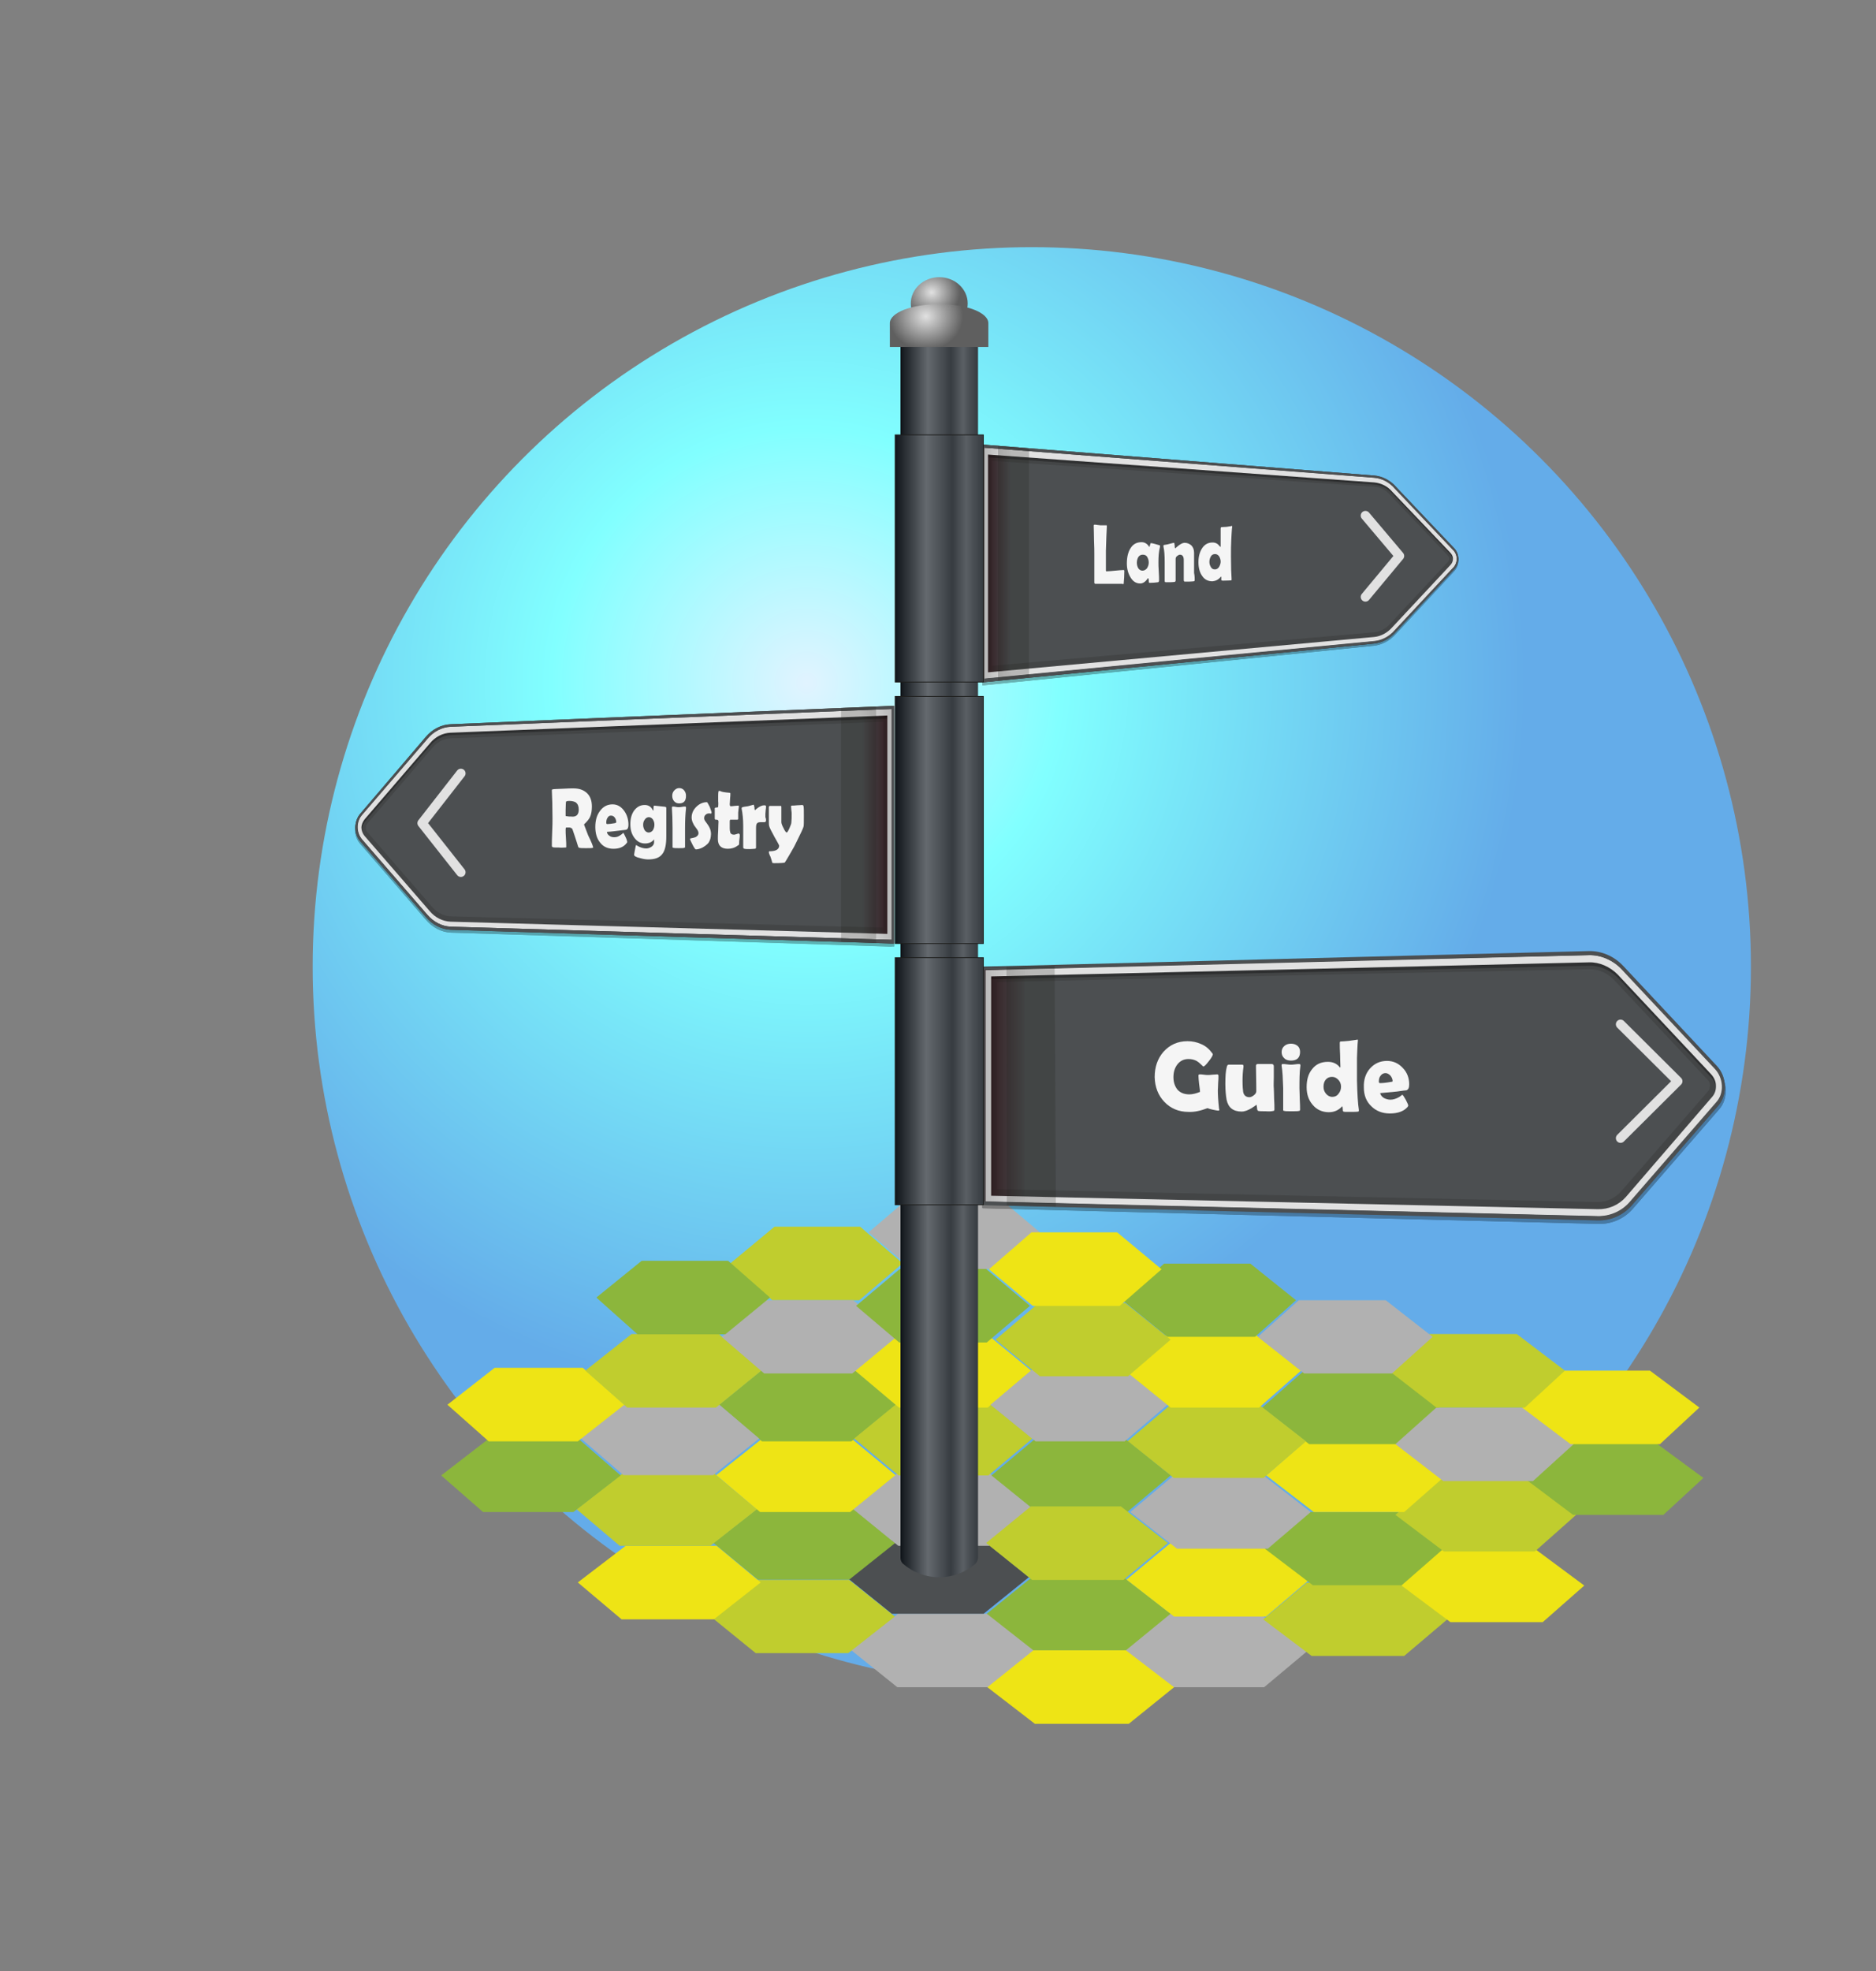 <?xml version="1.0" encoding="utf-8"?>
<!-- Generator: Adobe Illustrator 19.2.1, SVG Export Plug-In . SVG Version: 6.00 Build 0)  -->
<svg version="1.1" id="Layer_1" xmlns="http://www.w3.org/2000/svg" xmlns:xlink="http://www.w3.org/1999/xlink" x="0px" y="0px"
	 viewBox="0 0 600 630" style="enable-background:new 0 0 600 630;" xml:space="preserve">
<rect x="0" y="0" width="600" height="630" fill="#808080" stroke="none"/>
<style type="text/css">
	.st0{fill:url(#SVGID_1_);}
	.st1{fill:#C0CD2E;}
	.st2{fill:#B1B1B1;}
	.st3{fill:#8CB63C;}
	.st4{fill:#4C4F51;}
	.st5{fill:#EEE415;}
	.st6{opacity:0.3;}
	.st7{fill:url(#SVGID_2_);}
	.st8{opacity:0.2;}
	.st9{fill:#1D1D1B;}
	.st10{fill:url(#SVGID_3_);}
	.st11{opacity:0.21;fill:#1D1D1B;}
	.st12{fill:#F5F5F5;}
	.st13{fill:#F5F5F5;stroke:#E1E1E1;stroke-width:3;stroke-linecap:round;stroke-linejoin:round;stroke-miterlimit:10;}
	.st14{fill:url(#SVGID_4_);}
	.st15{fill:url(#SVGID_5_);}
	.st16{fill:url(#SVGID_6_);}
	.st17{fill:url(#SVGID_7_);}
	.st18{fill:url(#SVGID_8_);}
	.st19{fill:url(#SVGID_9_);}
	.st20{fill:none;stroke:#1D1D1B;stroke-width:0.25;stroke-miterlimit:10;}
	.st21{fill:url(#SVGID_10_);}
	.st22{fill:url(#SVGID_11_);}
	.st23{fill:url(#SVGID_12_);}
	.st24{fill:url(#SVGID_13_);}
	.st25{fill:url(#SVGID_14_);}
</style>
<g>
	<radialGradient id="SVGID_1_" cx="257.964" cy="218.333" r="230" gradientUnits="userSpaceOnUse">
		<stop  offset="0" style="stop-color:#FFFFFF"/>
		<stop  offset="0" style="stop-color:#F5FBFF"/>
		<stop  offset="0" style="stop-color:#EAF6FF"/>
		<stop  offset="0" style="stop-color:#E3F4FF"/>
		<stop  offset="0" style="stop-color:#E1F3FF"/>
		<stop  offset="0.355" style="stop-color:#81FFFF"/>
		<stop  offset="0.54" style="stop-color:#78E6F8"/>
		<stop  offset="1" style="stop-color:#64ACE9"/>
	</radialGradient>
	<circle class="st0" cx="330" cy="309" r="230"/>
	<g>
		<g>
			<polygon class="st1" points="233.6,403.8 247.7,392.1 275.1,392.1 288.7,403.8 274.8,415.6 247,415.6 			"/>
			<polygon class="st2" points="359.2,527.5 373.5,515.8 402.9,515.8 418.4,527.5 404.3,539.3 374.5,539.3 			"/>
			<polygon class="st2" points="272.3,527.5 287.2,515.8 316.6,515.8 331.5,527.5 316.8,539.3 287,539.3 			"/>
			<polygon class="st3" points="315.6,515.8 330.1,504.1 359.3,504.1 374.4,515.8 360.1,527.5 330.5,527.5 			"/>
			<polygon class="st4" points="270.7,504.1 285.4,492.3 314.4,492.3 329.1,504.1 314.6,515.8 285.2,515.8 			"/>
			<polygon class="st5" points="360.3,504.9 374.4,493.2 403.5,493.2 418.8,504.9 404.9,516.7 375.5,516.7 			"/>
			<polygon class="st1" points="227.3,516.7 242.4,505 271.6,505 286.2,516.7 271.3,528.4 241.7,528.4 			"/>
			<polygon class="st1" points="404,517.6 417.9,505.9 447.1,505.9 462.9,517.6 449.1,529.3 419.5,529.3 			"/>
			<polygon class="st3" points="228.2,493.2 243.1,481.5 272,481.5 286.3,493.2 271.6,504.9 242.4,504.9 			"/>
			<polygon class="st3" points="404.5,495 418.3,483.3 447.2,483.3 462.7,495 449.2,506.7 419.9,506.7 			"/>
			<polygon class="st5" points="184.8,505.8 200.1,494.1 229.2,494.1 243.3,505.8 228.3,517.6 198.8,517.6 			"/>
			<polygon class="st5" points="448.2,506.8 461.7,495 490.8,495 506.7,506.8 493.4,518.5 463.9,518.5 			"/>
			<polygon class="st2" points="272.9,482.4 287.4,470.6 316.1,470.6 330.6,482.4 316.3,494.1 287.3,494.1 			"/>
			<polygon class="st2" points="361.5,483.3 375.4,471.6 404.1,471.6 419.2,483.3 405.5,495 376.4,495 			"/>
			<polygon class="st1" points="184.4,482.4 199.5,470.7 228.1,470.7 242.1,482.4 227.2,494.1 198.2,494.1 			"/>
			<polygon class="st1" points="446.3,484.2 459.6,472.5 488.3,472.5 504.1,484.2 490.9,495.9 461.8,495.9 			"/>
			<polygon class="st5" points="229.1,471.5 243.8,459.8 272.3,459.8 286.4,471.5 271.9,483.3 243.1,483.3 			"/>
			<polygon class="st5" points="405,471.6 418.5,459.8 447,459.8 462.4,471.6 449.1,483.3 420.2,483.3 			"/>
			<polygon class="st2" points="277.8,393.9 291.5,382.2 318.7,382.2 332.6,393.9 319.1,405.6 291.5,405.6 			"/>
			<polygon class="st3" points="230,449 244.5,437.2 272.6,437.2 286.6,449 272.3,460.7 243.7,460.7 			"/>
			<polygon class="st3" points="403.7,449.9 417,438.2 445.2,438.2 460.3,449.9 447.2,461.6 418.7,461.6 			"/>
			<polygon class="st3" points="141.1,471.6 156.4,459.8 184.9,459.8 198.5,471.6 183.4,483.3 154.5,483.3 			"/>
			<polygon class="st3" points="487.4,472.4 500.3,460.7 528.9,460.7 544.8,472.4 532,484.2 503.1,484.2 			"/>
			<polygon class="st2" points="446.3,461.6 459.4,449.9 487.7,449.9 503.3,461.6 490.3,473.4 461.6,473.4 			"/>
			<polygon class="st2" points="185.8,459.8 200.7,448.1 229,448.1 242.8,459.8 228.1,471.5 199.4,471.5 			"/>
			<polygon class="st1" points="360.6,460.7 374.4,449 402.7,449 417.7,460.7 404.1,472.4 375.4,472.4 			"/>
			<polygon class="st1" points="273.2,459.8 287.5,448.1 315.8,448.1 330.2,459.8 316.1,471.6 287.4,471.6 			"/>
			<polygon class="st3" points="317.1,471.6 331.2,459.8 359.7,459.8 374.4,471.6 360.5,483.3 331.6,483.3 			"/>
			<polygon class="st5" points="143.1,449 158.2,437.2 186.4,437.2 199.7,449 184.8,460.7 156.3,460.7 			"/>
			<polygon class="st5" points="486.8,449.9 499.6,438.1 527.7,438.1 543.5,449.9 530.9,461.6 502.3,461.6 			"/>
			<polygon class="st5" points="273.5,438.1 287.7,426.4 315.6,426.4 329.8,438.1 315.9,449.9 287.5,449.9 			"/>
			<polygon class="st2" points="316.8,449 330.7,437.3 358.8,437.3 373.4,449 359.7,460.7 331.2,460.7 			"/>
			<polygon class="st5" points="359.8,438.1 373.4,426.4 401.3,426.4 416.1,438.1 402.7,449.9 374.4,449.9 			"/>
			<polygon class="st1" points="444.2,438.1 457.2,426.4 485.1,426.4 500.5,438.1 487.7,449.9 459.4,449.9 			"/>
			<polygon class="st1" points="187.2,438.1 202,426.4 229.9,426.4 243.5,438.1 229,449.9 200.6,449.9 			"/>
			<polygon class="st2" points="402.3,427.3 415.4,415.6 443.2,415.6 458.2,427.3 445.2,439 417.1,439 			"/>
			<polygon class="st2" points="230.8,427.3 245.1,415.6 272.9,415.6 286.7,427.3 272.6,439 244.4,439 			"/>
			<polygon class="st1" points="318.4,428.2 332.2,416.5 359.9,416.5 374.4,428.2 360.8,439.9 332.6,439.9 			"/>
			<polygon class="st1" points="315.4,493.2 329.7,481.5 358.5,481.5 373.5,493.2 359.3,505 330.1,505 			"/>
			<polygon class="st3" points="359,415.6 372.3,403.9 399.9,403.9 414.5,415.6 401.4,427.3 373.4,427.3 			"/>
			<polygon class="st3" points="273.8,417.4 287.8,405.6 315.4,405.6 329.4,417.4 315.6,429.1 287.6,429.1 			"/>
			<polygon class="st5" points="316.3,405.7 329.9,393.9 357.3,393.9 371.5,405.7 358.1,417.4 330.3,417.4 			"/>
			<path class="st3" d="M190.9,414.6l14.2-11.5c0.1-0.1,0.3-0.1,0.5-0.1h26.9c0.2,0,0.4,0,0.5,0.1l13.1,11.5c0.1,0.1,0.1,0.2,0,0.3
				l-14,11.5c-0.1,0.1-0.3,0.1-0.5,0.1h-27.3c-0.2,0-0.4,0-0.5-0.1l-12.9-11.5C190.8,414.7,190.8,414.6,190.9,414.6z"/>
			<polygon class="st5" points="315.8,539.3 330.5,527.5 360.1,527.5 375.5,539.3 361,551 331,551 			"/>
		</g>
	</g>
	<g>
		<g>
			<g>
				<g id="Plate_25_">
					<g class="st6">
						<path d="M522,386.3c-2.8,3.2-6.7,4.9-10.9,4.8l-75.7-1.9l-121.3-3.1v-38v-38l119.4-3l74.5-1.9c4.1-0.1,8.1,1.6,11.1,4.8
							l29.9,31.9c3.2,3.4,3.4,9,0.5,12.4L522,386.3z"/>
						<path d="M508.4,311c2.9-0.1,5.8,1.2,7.9,3.4l29.9,31.9c0.7,0.7,0.8,1.4,0.8,1.9c0,0.5-0.1,1.2-0.7,1.9L518.7,382
							c-2,2.2-4.8,3.4-7.7,3.4l-75.6-1.7l-116.4-2.6l0-33.1l0-33.1l114.9-2.5L508.4,311 M508.2,305.3l-74.5,1.9l-119.4,3v38v38
							l121.3,3.1l75.7,1.9c4.1,0.1,8.1-1.6,10.9-4.8l27.7-31.9c2.9-3.4,2.7-9-0.5-12.4l-29.9-31.9
							C516.2,306.9,512.3,305.2,508.2,305.3L508.2,305.3z"/>
						<path d="M508.3,309.8c3.4-0.1,6.7,1.4,9.2,4l29.9,31.9c0.9,1,1.5,2.3,1.5,3.6c0.1,1.4-0.4,2.7-1.2,3.6L520,384.9
							c-2.3,2.6-5.6,4-9,3.9l-194-4.6l0-70.1L508.3,309.8 M508.2,307.6l-193.1,4.5l0,74l196,4.9c3.9,0.1,7.6-1.5,10.3-4.5l27.7-31.9
							c1.2-1.4,1.8-3.3,1.8-5.3c-0.1-2-0.9-3.9-2.2-5.4l-29.9-31.9C515.9,309.1,512.1,307.5,508.2,307.6L508.2,307.6z"/>
						<path d="M508.3,308.7c3.4-0.1,6.7,1.4,9.2,3.9l29.9,31.9c0.9,1,1.5,2.3,1.5,3.6c0.1,1.4-0.4,2.7-1.2,3.6L520,383.7
							c-2.3,2.6-5.6,4-9,3.9l-194-4.5l0-70.1L508.3,308.7 M508.2,306.4l-193.1,4.7l0,74l195.9,4.8c3.9,0.1,7.6-1.5,10.3-4.5
							l27.7-31.9c1.2-1.4,1.8-3.3,1.8-5.3c-0.1-2-0.9-3.9-2.2-5.3L518.6,311C515.8,308,512,306.4,508.2,306.4L508.2,306.4z"/>
						<path d="M508.2,306.4c3.8-0.1,7.6,1.5,10.4,4.5l29.9,31.9c1.3,1.4,2.1,3.3,2.2,5.3c0.1,2-0.5,3.9-1.8,5.3l-27.7,31.9
							c-2.6,3-6.4,4.6-10.3,4.5l-75.6-1.9l-120.3-3l0-37l0-37l118.5-2.9L508.2,306.4 M508.2,305.3l-74.5,1.9l-119.4,3v38v38
							l121.3,3.1l75.7,1.9c4.1,0.1,8.1-1.6,10.9-4.8l27.7-31.9c2.9-3.4,2.7-9-0.5-12.4l-29.9-31.9
							C516.2,306.9,512.3,305.2,508.2,305.3L508.2,305.3z"/>
					</g>
					<g>
						<linearGradient id="SVGID_2_" gradientUnits="userSpaceOnUse" x1="314.199" y1="347.054" x2="551.636" y2="347.054">
							<stop  offset="0" style="stop-color:#FFFFFF"/>
							<stop  offset="0" style="stop-color:#DEDADB"/>
							<stop  offset="0" style="stop-color:#B9B1B2"/>
							<stop  offset="0" style="stop-color:#988B8E"/>
							<stop  offset="0" style="stop-color:#7B6B6E"/>
							<stop  offset="0" style="stop-color:#634F53"/>
							<stop  offset="0" style="stop-color:#4F393E"/>
							<stop  offset="0" style="stop-color:#40282D"/>
							<stop  offset="0" style="stop-color:#361D21"/>
							<stop  offset="0" style="stop-color:#30161B"/>
							<stop  offset="0" style="stop-color:#2E1419"/>
							<stop  offset="5.911330e-002" style="stop-color:#4C4F51"/>
							<stop  offset="0.507" style="stop-color:#4C4F51"/>
						</linearGradient>
						<path class="st7" d="M521.9,385.1c-2.8,3.2-6.7,4.9-10.9,4.8l-75.6-1.9l-121.2-3v-38v-38l119.4-3.1l74.5-1.9
							c4.1-0.1,8.1,1.6,11.1,4.8l29.9,31.9c3.2,3.4,3.4,9,0.5,12.4L521.9,385.1z"/>
						<g class="st8">
							<path class="st9" d="M508.3,309.8c2.9-0.1,5.8,1.2,7.9,3.4l29.9,31.9c0.7,0.7,0.8,1.4,0.8,1.9s-0.1,1.2-0.7,1.9l-27.7,31.9
								c-2,2.2-4.8,3.5-7.7,3.4l-75.6-1.6l-116.4-2.5l0-33.1l0-33.1l114.9-2.6L508.3,309.8 M508.1,304.2l-74.5,1.9l-119.4,3.1v38v38
								l121.2,3l75.6,1.9c4.1,0.1,8.1-1.6,10.9-4.8l27.7-31.9c2.9-3.4,2.7-9-0.5-12.4L519.2,309
								C516.2,305.8,512.2,304.1,508.1,304.2L508.1,304.2z"/>
						</g>
						<g>
							<g class="st6">
								<path d="M508.3,308.7c3.4-0.1,6.7,1.4,9.2,3.9l29.9,31.9c0.9,1,1.5,2.3,1.5,3.6c0.1,1.4-0.4,2.7-1.2,3.6L520,383.7
									c-2.3,2.6-5.6,4-9,3.9l-194-4.5l0-70.1L508.3,308.7 M508.2,306.4l-193.1,4.7l0,74l195.9,4.8c3.9,0.1,7.6-1.5,10.3-4.5
									l27.7-31.9c1.2-1.4,1.8-3.3,1.8-5.3c-0.1-2-0.9-3.9-2.2-5.3L518.6,311C515.8,308,512,306.4,508.2,306.4L508.2,306.4z"/>
							</g>
							<linearGradient id="SVGID_3_" gradientUnits="userSpaceOnUse" x1="315.128" y1="347.054" x2="550.699" y2="347.054">
								<stop  offset="0" style="stop-color:#FFFFFF"/>
								<stop  offset="0" style="stop-color:#F4F4F4"/>
								<stop  offset="0" style="stop-color:#DEDEDE"/>
								<stop  offset="0" style="stop-color:#CDCDCD"/>
								<stop  offset="0" style="stop-color:#C2C2C2"/>
								<stop  offset="0" style="stop-color:#BBBBBB"/>
								<stop  offset="0" style="stop-color:#B9B9B9"/>
								<stop  offset="5.911330e-002" style="stop-color:#E1E1E1"/>
								<stop  offset="1" style="stop-color:#E1E1E1"/>
							</linearGradient>
							<path class="st10" d="M508.2,307.6c3.4-0.1,6.7,1.4,9.2,3.9l29.9,31.9c0.9,1,1.5,2.3,1.5,3.6c0.1,1.4-0.4,2.7-1.2,3.6
								L520,382.6c-2.3,2.6-5.6,4-9,3.9L317,382.2l0-70.1L508.2,307.6 M508.2,305.3l-193,4.8l0,74l195.9,4.7
								c3.9,0.1,7.6-1.5,10.3-4.5l27.7-31.9c1.2-1.4,1.8-3.3,1.8-5.4c-0.1-2-0.9-3.9-2.2-5.3l-29.9-31.9
								C515.8,306.9,512,305.2,508.2,305.3L508.2,305.3z"/>
						</g>
						<path class="st4" d="M508.2,305.3c3.8-0.1,7.6,1.5,10.4,4.5l29.9,31.9c1.3,1.4,2.1,3.3,2.2,5.3c0.1,2-0.5,3.9-1.8,5.3
							l-27.7,31.9c-2.6,3-6.4,4.6-10.3,4.5l-75.6-1.8l-120.3-2.9l0-37l0-37l118.5-3L508.2,305.3 M508.1,304.2l-74.5,1.9l-119.4,3.1
							v38v38l121.2,3l75.6,1.9c4.1,0.1,8.1-1.6,10.9-4.8l27.7-31.9c2.9-3.4,2.7-9-0.5-12.4L519.2,309
							C516.2,305.8,512.2,304.1,508.1,304.2L508.1,304.2z"/>
					</g>
				</g>
				<g>
					<polygon class="st11" points="337.7,385.7 322,385.3 321.9,309 337.3,308.6 					"/>
				</g>
				<g>
					<path class="st12" d="M390,354.6c0,0.3-0.1,0.4-0.4,0.4c-0.2,0-0.7-0.1-1.7-0.3c-0.9-0.2-1.5-0.4-1.7-0.5
						c-2.1,0.8-4.1,1.3-6.1,1.2c-3.1,0-5.7-1.1-7.7-3.2c-2-2.1-3-4.7-3.1-7.9c0-3.2,0.9-5.9,2.8-8.1c2-2.2,4.5-3.4,7.7-3.4
						c1.5,0,3,0.3,4.3,0.9c1.5,0.6,2.6,1.6,3.5,2.8c0.2,0.2,0.3,0.4,0.3,0.5c0,0.3-0.4,1.1-1.3,2.2c-0.9,1.2-1.5,1.7-1.7,1.7
						c-0.1,0-0.3-0.2-0.7-0.6c-0.5-0.5-1-0.9-1.5-1.2c-0.8-0.4-1.6-0.6-2.6-0.6c-1.5,0-2.7,0.6-3.6,1.8c-0.8,1.1-1.2,2.4-1.2,4
						c0,1.7,0.5,3,1.3,4c0.9,1,2.2,1.5,3.8,1.5c1,0,2.2-0.3,3.4-0.8c0-0.3-0.1-1.2-0.3-2.6c-0.1-1.1-0.2-1.9-0.2-2.6
						c0-0.2,0.1-0.3,0.2-0.4c0,0,0.1,0,0.2,0c0.3,0,0.7,0,1.3,0.1c0.6,0.1,1,0.1,1.3,0.1c0.3,0,0.8,0,1.5-0.1c0.6,0,1.1-0.1,1.5-0.1
						c0.3,0,0.4,0.2,0.4,0.5c0,0.5,0,1.3-0.1,2.3c0,1-0.1,1.8-0.1,2.3c0,1.3,0.1,3.3,0.4,6L390,354.6z"/>
					<path class="st12" d="M407.4,340.8c0,0.8,0,1.9,0,3.5c0,1.6-0.1,2.7,0,3.5c0,0.8,0.1,1.9,0.1,3.4c0.1,1.5,0.1,2.6,0.1,3.4
						c0,0.3-0.1,0.5-0.4,0.5c-0.4,0.1-1.2,0.2-2.4,0.1c-1.1,0-1.9,0-2.3-0.1c-0.2,0-0.3-0.2-0.4-0.4c0-0.3-0.1-0.6-0.1-0.9
						c-0.1-0.5-0.1-0.7-0.2-0.7c0.1,0-0.4,0.4-1.5,1.1c-1.2,0.7-2.2,1.1-3.2,1.1c-2.7,0-4.3-1.3-4.8-3.8c-0.2-1.2-0.4-2.8-0.4-5
						c0-2.4,0.1-4.2,0.5-5.6c0.1-0.4,0.3-0.6,0.6-0.6c0.5,0,1.2,0,2.1,0c0.9,0,1.7,0,2.1,0c0.3,0,0.5,0.1,0.5,0.4c0,0.1,0,0.2,0,0.3
						c-0.2,1.4-0.3,2.9-0.3,4.3c0,1.8,0.1,3.1,0.2,3.7c0.2,1.1,0.9,1.7,2,1.7c0.4,0,0.9-0.2,1.4-0.6c0.5-0.4,0.8-0.8,0.8-1.3
						c0-0.4,0-3-0.1-7.9c0-0.3,0-0.5,0.1-0.6c0.1-0.1,0.2-0.2,0.5-0.2c0.5,0,1.2,0,2.2,0c1,0,1.7,0,2.2,0c0.3,0,0.5,0.1,0.5,0.2
						C407.4,340.5,407.4,340.7,407.4,340.8z"/>
					<path class="st12" d="M415.6,347.9c0,0.8,0.1,1.9,0.1,3.4c0.1,1.5,0.1,2.7,0.1,3.4c0,0.2-0.1,0.4-0.4,0.4
						c-0.3,0.1-1.1,0.1-2.3,0.1c-1.2,0-2,0-2.3-0.1c-0.2,0-0.4-0.1-0.4-0.2c0,0,0-0.2,0-0.5c0-0.7,0-1.8,0-3.3c0-1.5,0-2.6,0-3.3
						c-0.1-3-0.2-5.4-0.5-7.1c0-0.2,0-0.3,0-0.3c0-0.2,0.1-0.3,0.4-0.3c0.3,0,0.7,0,1.3,0.1c0.6,0.1,1,0.1,1.3,0.1
						c0.3,0,0.7,0,1.3-0.1c0.6-0.1,1-0.1,1.3-0.1c0.2,0,0.4,0.1,0.4,0.3c0,0,0,0.1,0,0.3C415.6,342.8,415.6,345.2,415.6,347.9z
						 M415.8,336.2c0,1.8-0.9,2.8-2.9,2.8c-0.8,0-1.6-0.2-2.1-0.7c-0.6-0.5-0.9-1.2-0.9-2c0-0.8,0.3-1.5,0.9-2
						c0.6-0.5,1.3-0.7,2.1-0.7c0.8,0,1.5,0.2,2.1,0.7C415.5,334.7,415.8,335.4,415.8,336.2z"/>
					<path class="st12" d="M434.3,332.6c0-0.2,0,0.1-0.1,1.1c-0.1,1.2-0.1,2.7-0.2,4.5c0,2.1,0,4.5,0,7.1c0.1,4.4,0.3,7.5,0.6,9.4
						c0,0.2,0,0.3,0,0.4c0,0.1-0.1,0.2-0.2,0.2c-0.4,0.1-1.7,0.1-4,0.1c-0.5,0-0.9-0.1-0.9-0.3c0-0.4-0.1-0.8-0.1-1.2
						c0-0.1-0.1-0.2-0.1-0.3c-0.1,0-0.1,0.1-0.2,0.2c-1.1,1.1-2.4,1.7-4.1,1.7c-2.1,0-3.9-0.8-5.2-2.4c-1.3-1.5-1.9-3.4-1.9-5.6
						c0-2.3,0.5-4.2,1.7-5.7c1.2-1.6,2.9-2.4,5.1-2.4c1.5,0,2.7,0.5,3.6,1.5c0.1,0.2,0.2,0.3,0.3,0.3c0.1,0,0.1-0.1,0.1-0.4
						c0-0.8-0.1-2-0.1-3.7c-0.1-1.6-0.1-2.8-0.1-3.7c0-0.3,0.1-0.5,0.2-0.5c0.6,0,1.5-0.1,2.7-0.2c2-0.3,2.9-0.4,2.7-0.4
						C434.2,332.2,434.3,332.3,434.3,332.6z M428.9,347.3c0-0.8-0.3-1.6-0.9-2.2c-0.6-0.6-1.2-0.9-2-0.9c-0.8,0-1.5,0.3-2,0.9
						c-0.5,0.6-0.7,1.4-0.7,2.3c0,0.9,0.3,1.6,0.8,2.2c0.5,0.6,1.2,1,2,1c0.8,0,1.5-0.3,2-1C428.7,348.9,428.9,348.1,428.9,347.3z"
						/>
					<path class="st12" d="M450.7,346.6c0,1.1-0.3,1.7-0.9,1.9c-0.1,0-1.2,0.1-3.1,0.4c-1.2,0.1-3,0.3-5.3,0.5
						c0.2,0.7,0.6,1.2,1.3,1.6c0.6,0.3,1.3,0.5,2,0.5c0.9,0,1.8-0.3,2.7-0.8c0.4-0.3,0.8-0.5,1.1-0.8c0.2,0.1,0.6,0.7,1.1,1.6
						c0.5,1,0.8,1.6,0.8,1.9c0,0.1-0.1,0.2-0.2,0.4c-1.2,1.4-3.1,2.1-5.7,2.1c-2.4,0-4.4-0.8-5.9-2.3c-1.6-1.5-2.4-3.5-2.4-6
						c-0.1-2.5,0.6-4.5,1.9-6c1.4-1.6,3.2-2.5,5.5-2.5c1.9,0,3.6,0.7,5,2.2C450,342.7,450.7,344.5,450.7,346.6z M445.4,345.6
						c0-0.7-0.3-1.3-0.7-1.8c-0.5-0.5-1-0.8-1.6-0.8c-0.6,0-1.2,0.3-1.6,0.9c-0.4,0.5-0.5,1.1-0.5,1.9c0,0.3,0.2,0.4,0.4,0.4
						c0.7,0,1.9-0.1,3.5-0.4C445.2,345.8,445.4,345.7,445.4,345.6z"/>
				</g>
			</g>
		</g>
		<polygon class="st13" points="518.3,363.8 536.6,345.6 518.3,327.4 536.6,345.6 		"/>
		<g id="signPlate">
			<g>
				<g id="Plate_24_">
					<g class="st6">
						<path d="M446.5,202.6c-1.9,2.1-4.4,3.5-7,3.8l-48.1,4.9l-77.2,7.8v-38v-38l77.2,6l48.1,3.7c2.6,0.2,5.2,1.5,7,3.6l18.5,19.4
							c1.9,1.9,1.9,5,0,6.9L446.5,202.6z"/>
						<path d="M439.5,156.3c1.9,0.1,3.7,1,5,2.5l18.5,19.4c0.4,0.4,0.5,0.8,0.5,1.1c0,0.3-0.1,0.7-0.5,1.1l-18.5,19.8
							c-1.3,1.5-3.1,2.5-5,2.6l-48.1,4.3l-74.2,6.6V181v-32.7l74.2,4.9L439.5,156.3 M439.5,152.7l-48.1-3.7l-77.2-6v38v38l77.2-7.8
							l48.1-4.9c2.6-0.3,5.2-1.6,7-3.8l18.5-19.9c1.9-2,1.9-5,0-6.9l-18.5-19.4C444.7,154.3,442.1,152.9,439.5,152.7L439.5,152.7z"
							/>
						<path d="M439.5,155.6c2.2,0.1,4.3,1.2,5.8,2.9l18.5,19.4c0.6,0.6,0.9,1.3,0.9,2c0,0.8-0.3,1.5-0.9,2.1l-18.5,19.9
							c-1.5,1.8-3.6,2.9-5.8,3.1L316,216.8v-69.6L439.5,155.6 M439.5,154.2l-124.7-9V219l124.7-12.6c2.5-0.3,4.9-1.6,6.6-3.6
							l18.5-19.9c0.8-0.8,1.3-1.9,1.3-3c0-1.1-0.4-2.2-1.3-3l-18.5-19.4C444.4,155.6,442,154.3,439.5,154.2L439.5,154.2z"/>
						<path d="M439.5,154.9c2.2,0.2,4.3,1.2,5.8,2.9l18.5,19.4c0.6,0.6,0.9,1.3,0.9,2c0,0.8-0.3,1.5-0.9,2.1l-18.5,19.8
							c-1.5,1.7-3.6,2.9-5.8,3.1L316,215.8v-69.6L439.5,154.9 M439.5,153.5l-124.7-9.3V218l124.7-12.3c2.5-0.2,4.9-1.5,6.6-3.5
							l18.5-19.9c0.8-0.8,1.3-1.9,1.3-3c0-1.1-0.4-2.2-1.3-3l-18.5-19.4C444.4,154.9,442,153.6,439.5,153.5L439.5,153.5z"/>
						<path d="M439.5,153.5c2.5,0.2,4.9,1.4,6.6,3.4l18.5,19.4c0.8,0.8,1.3,1.9,1.3,3c0,1.1-0.4,2.2-1.3,3l-18.5,19.9
							c-1.7,2-4.2,3.3-6.6,3.5l-48.1,4.8l-76.6,7.6V181v-36.9l76.6,5.7L439.5,153.5 M439.5,152.7l-48.1-3.7l-77.2-6v38v38l77.2-7.8
							l48.1-4.9c2.6-0.3,5.2-1.6,7-3.8l18.5-19.9c1.9-2,1.9-5,0-6.9l-18.5-19.4C444.7,154.3,442.1,152.9,439.5,152.7L439.5,152.7z"
							/>
					</g>
					<g>
						<linearGradient id="SVGID_4_" gradientUnits="userSpaceOnUse" x1="314.199" y1="180.049" x2="466.458" y2="180.049">
							<stop  offset="0" style="stop-color:#FFFFFF"/>
							<stop  offset="0" style="stop-color:#DEDADB"/>
							<stop  offset="0" style="stop-color:#B9B1B2"/>
							<stop  offset="0" style="stop-color:#988B8E"/>
							<stop  offset="0" style="stop-color:#7B6B6E"/>
							<stop  offset="0" style="stop-color:#634F53"/>
							<stop  offset="0" style="stop-color:#4F393E"/>
							<stop  offset="0" style="stop-color:#40282D"/>
							<stop  offset="0" style="stop-color:#361D21"/>
							<stop  offset="0" style="stop-color:#30161B"/>
							<stop  offset="0" style="stop-color:#2E1419"/>
							<stop  offset="5.911330e-002" style="stop-color:#4C4F51"/>
							<stop  offset="0.507" style="stop-color:#4C4F51"/>
						</linearGradient>
						<path class="st14" d="M446.5,201.9c-1.9,2.1-4.4,3.5-7,3.8l-48.1,4.8l-77.2,7.6v-38v-38l77.2,6.1l48.1,3.8
							c2.6,0.2,5.2,1.5,7,3.6l18.5,19.5c1.9,1.9,1.9,5,0,6.9L446.5,201.9z"/>
						<g class="st8">
							<path class="st9" d="M439.5,155.6c1.9,0.1,3.7,1,5,2.5l18.5,19.4c0.4,0.4,0.5,0.8,0.5,1.1c0,0.3-0.1,0.7-0.5,1.1l-18.5,19.8
								c-1.3,1.5-3.1,2.4-5,2.6l-48.1,4.2l-74.2,6.5V180v-32.7l74.2,5L439.5,155.6 M439.5,152l-48.1-3.8l-77.2-6.1v38v38l77.2-7.6
								l48.1-4.8c2.6-0.3,5.2-1.6,7-3.8l18.5-19.8c1.9-1.9,1.9-5,0-6.9l-18.5-19.5C444.7,153.6,442.1,152.2,439.5,152L439.5,152z"/>
						</g>
						<g>
							<g class="st6">
								<path d="M439.5,154.9c2.2,0.2,4.3,1.2,5.8,2.9l18.5,19.4c0.6,0.6,0.9,1.3,0.9,2c0,0.8-0.3,1.5-0.9,2.1l-18.5,19.8
									c-1.5,1.7-3.6,2.9-5.8,3.1L316,215.8v-69.6L439.5,154.9 M439.5,153.5l-124.7-9.3V218l124.7-12.3c2.5-0.2,4.9-1.5,6.6-3.5
									l18.5-19.9c0.8-0.8,1.3-1.9,1.3-3c0-1.1-0.4-2.2-1.3-3l-18.5-19.4C444.4,154.9,442,153.6,439.5,153.5L439.5,153.5z"/>
							</g>
							<linearGradient id="SVGID_5_" gradientUnits="userSpaceOnUse" x1="314.799" y1="180.043" x2="465.859" y2="180.043">
								<stop  offset="0" style="stop-color:#FFFFFF"/>
								<stop  offset="0" style="stop-color:#F4F4F4"/>
								<stop  offset="0" style="stop-color:#DEDEDE"/>
								<stop  offset="0" style="stop-color:#CDCDCD"/>
								<stop  offset="0" style="stop-color:#C2C2C2"/>
								<stop  offset="0" style="stop-color:#BBBBBB"/>
								<stop  offset="0" style="stop-color:#B9B9B9"/>
								<stop  offset="5.911330e-002" style="stop-color:#E1E1E1"/>
								<stop  offset="1" style="stop-color:#E1E1E1"/>
							</linearGradient>
							<path class="st15" d="M439.5,154.2c2.2,0.2,4.3,1.2,5.8,3l18.5,19.4c0.6,0.6,0.9,1.3,0.9,2c0,0.8-0.3,1.5-0.9,2.1l-18.5,19.8
								c-1.5,1.7-3.6,2.9-5.8,3.1L316,214.9v-69.6L439.5,154.2 M439.5,152.7l-124.7-9.6V217l124.7-12c2.5-0.2,4.9-1.5,6.6-3.5
								l18.5-19.8c0.8-0.8,1.3-1.9,1.3-3c0-1.1-0.4-2.2-1.3-3l-18.5-19.5C444.4,154.2,442,152.9,439.5,152.7L439.5,152.7z"/>
						</g>
						<path class="st4" d="M439.5,152.7c2.5,0.2,4.9,1.4,6.6,3.4l18.5,19.5c0.8,0.8,1.3,1.9,1.3,3c0,1.1-0.4,2.2-1.3,3l-18.5,19.8
							c-1.7,2-4.2,3.3-6.6,3.5l-48.1,4.6l-76.6,7.4V180v-36.9l76.6,5.9L439.5,152.7 M439.5,152l-48.1-3.8l-77.2-6.1v38v38l77.2-7.6
							l48.1-4.8c2.6-0.3,5.2-1.6,7-3.8l18.5-19.8c1.9-1.9,1.9-5,0-6.9l-18.5-19.5C444.7,153.6,442.1,152.2,439.5,152L439.5,152z"/>
					</g>
				</g>
				<g>
					<polygon class="st11" points="329.1,216.5 319.2,217.5 319.2,142.5 329.1,143.3 					"/>
				</g>
				<g>
					<path class="st12" d="M358.9,186.6c-0.6,0-1.3,0-2.2,0c-1.2,0-1.9,0-2.2,0l-2.9,0c-0.3,0-0.7,0-1.3,0c-0.2,0-0.3-0.2-0.3-0.4
						c0-1,0-2.5,0-4.4c0-2,0-3.4,0-4.4c0-1.1,0-2.6-0.1-4.7c0-2.1-0.1-3.7-0.1-4.7c0-0.2,0.1-0.3,0.3-0.3c0.2,0,0.5,0,0.9,0.1
						c0.4,0,0.7,0.1,0.9,0.1c0.2,0,0.5,0,1,0c0.4,0,0.7,0,1,0c0.1,0,0.1,0.1,0.1,0.3l0,0.2c-0.1,1.7-0.2,4.2-0.3,7.6l0,3.6
						c0,1.1,0,2,0,2.5c0,0.1,0,0.2,0,0.3c0,0.1,0.1,0.2,0.1,0.2c0,0,0.1,0,0.3,0c0.6,0,1.5-0.1,2.6-0.2c1.2-0.1,2-0.2,2.6-0.2
						c0.2,0,0.3,0.1,0.3,0.3c0,1.5-0.1,2.8-0.2,3.9c0,0.2-0.1,0.4-0.2,0.4C359.2,186.6,359.1,186.6,358.9,186.6z"/>
					<path class="st12" d="M370.5,179.7c0,0.7,0,1.6,0.1,2.9c0.1,1.3,0.1,2.3,0.1,2.9c0,0.3-0.1,0.5-0.3,0.6
						c-0.8,0.1-1.7,0.2-2.8,0.2c-0.1,0-0.2-0.2-0.2-0.7c0-0.5-0.1-0.7-0.2-0.8c-0.1,0-0.1,0.1-0.2,0.2c-0.7,1-1.5,1.5-2.3,1.5
						c-1.3,0-2.3-0.6-3.1-1.9c-0.8-1.3-1.2-2.8-1.2-4.5c0-2,0.4-3.7,1.2-4.9c0.8-1.3,2-1.9,3.5-1.9c1,0,1.8,0.5,2.4,1.4
						c0,0,0,0.1,0.1,0.1c0.1,0,0.1-0.2,0.2-0.6c0.1-0.4,0.2-0.6,0.3-0.6c0.2,0,0.7,0.1,1.4,0.3c0.6,0.2,1.1,0.3,1.4,0.4
						c0.1,0.1,0.1,0.1,0.1,0.2c0,0,0,0.1,0,0.3C370.6,176.3,370.5,177.9,370.5,179.7z M367.4,179.8c0-0.7-0.2-1.3-0.5-1.8
						c-0.3-0.5-0.8-0.7-1.4-0.7c-0.6,0-1,0.2-1.4,0.7c-0.3,0.5-0.5,1.1-0.5,1.9c0,0.7,0.2,1.3,0.5,1.8c0.4,0.5,0.8,0.7,1.3,0.7
						c0.6,0,1-0.3,1.4-0.7C367.2,181.1,367.4,180.5,367.4,179.8z"/>
					<path class="st12" d="M382.1,185.4c0,0.2-0.1,0.4-0.3,0.4c-0.2,0-0.7,0.1-1.4,0.1c-0.8,0-1.3,0-1.5,0c-0.2,0-0.3-0.2-0.3-0.5
						c0-0.4,0-1,0-1.8c0-0.8,0-1.4,0-1.8c0-0.3,0-0.8,0-1.4c0-0.6,0-1.1,0-1.4c0-1.1-0.4-1.7-1.2-1.7c-0.3,0-0.5,0.1-0.9,0.4
						c-0.4,0.3-0.5,0.6-0.5,1v6.8c0,0.3-0.1,0.4-0.3,0.5c-0.2,0-0.7,0.1-1.4,0.1c-0.8,0-1.3,0-1.5,0c-0.2,0-0.3-0.2-0.3-0.4
						c0-0.7,0-1.7,0-3c0-1.3,0-2.3,0-3c0-2.1-0.1-3.8-0.4-5c0-0.1,0-0.1,0-0.2c0-0.1,0-0.2,0.1-0.3c0.4-0.1,1-0.1,1.6-0.3
						c1-0.3,1.6-0.4,1.7-0.4c0.1,0,0.1,0.3,0.2,0.9c0,0.6,0.1,0.9,0.2,0.9c-0.1,0,0.3-0.3,1-0.9c0.8-0.6,1.4-0.9,2-0.9
						c0.8,0,1.5,0.3,2.1,0.8c0.6,0.6,0.9,1.4,0.9,2.4v4c0,0.5,0,1.3,0,2.4C382.1,184.1,382.1,184.9,382.1,185.4z"/>
					<path class="st12" d="M394.1,168.3c0-0.2,0,0.1-0.1,0.8c-0.1,0.9-0.1,2-0.2,3.4c-0.1,1.6-0.1,3.4-0.1,5.4
						c0,3.3,0.1,5.7,0.2,7.1c0,0.2,0,0.2,0,0.3c0,0.1,0,0.1-0.1,0.2c-0.2,0-1.1,0.1-2.6,0.1c-0.4,0-0.6-0.1-0.6-0.2
						c0-0.3,0-0.6,0-0.9c0-0.1,0-0.1-0.1-0.2c0,0-0.1,0.1-0.1,0.1c-0.7,0.9-1.6,1.3-2.6,1.4c-1.4,0-2.5-0.5-3.3-1.7
						c-0.8-1.1-1.2-2.6-1.2-4.4c0-1.8,0.4-3.3,1.2-4.5c0.8-1.2,1.9-1.8,3.3-1.8c1,0,1.7,0.4,2.3,1.2c0.1,0.1,0.2,0.2,0.2,0.2
						c0.1,0,0.1-0.1,0.1-0.3c0-0.6,0-1.6,0-2.8c0-1.2,0-2.2,0-2.8c0-0.2,0.1-0.4,0.2-0.4c0.4,0,1-0.1,1.7-0.1
						c1.3-0.2,1.9-0.3,1.7-0.3C394,168,394.1,168.1,394.1,168.3z M390.4,179.5c0-0.6-0.2-1.2-0.5-1.7c-0.4-0.5-0.8-0.7-1.3-0.7
						c-0.5,0-1,0.2-1.3,0.7c-0.3,0.5-0.5,1.1-0.5,1.8c0,0.7,0.2,1.2,0.5,1.7c0.3,0.5,0.7,0.7,1.3,0.7c0.5,0,1-0.3,1.3-0.8
						C390.2,180.7,390.4,180.1,390.4,179.5z"/>
				</g>
				<polygon class="st13" points="436.7,190.8 447.6,177.7 436.7,164.8 447.6,177.7 				"/>
			</g>
		</g>
		<g>
			<linearGradient id="SVGID_6_" gradientUnits="userSpaceOnUse" x1="287.914" y1="302.221" x2="312.804" y2="302.221">
				<stop  offset="0" style="stop-color:#FFFFFF"/>
				<stop  offset="0" style="stop-color:#D5D6D7"/>
				<stop  offset="0" style="stop-color:#ACAEAF"/>
				<stop  offset="0" style="stop-color:#86898B"/>
				<stop  offset="0" style="stop-color:#66696C"/>
				<stop  offset="0" style="stop-color:#4A4E52"/>
				<stop  offset="0" style="stop-color:#34393D"/>
				<stop  offset="0" style="stop-color:#23282D"/>
				<stop  offset="0" style="stop-color:#181C21"/>
				<stop  offset="0" style="stop-color:#11161B"/>
				<stop  offset="0" style="stop-color:#0F1419"/>
				<stop  offset="0.355" style="stop-color:#64696E"/>
				<stop  offset="0.65" style="stop-color:#373C41"/>
				<stop  offset="0.808" style="stop-color:#5A5F64"/>
				<stop  offset="0.889" style="stop-color:#494E53"/>
				<stop  offset="1" style="stop-color:#373C41"/>
			</linearGradient>
			<path class="st16" d="M312.8,498c0,0.5-0.4,1.4-0.8,1.8c-6.6,5.8-16.6,5.8-23.2,0c-0.5-0.4-0.8-1.2-0.8-1.8
				c0-131.2,0-262.5,0-393.7c0-0.5,0.4-1.2,0.9-1.5c7.3-3.4,15.7-3.4,23,0c0.5,0.2,0.9,0.9,0.9,1.5
				C312.8,235.5,312.8,366.8,312.8,498z"/>
		</g>
		
			<radialGradient id="SVGID_7_" cx="265.013" cy="83.542" r="11" gradientTransform="matrix(0.83 0 0 0.759 77.993 30.034)" gradientUnits="userSpaceOnUse">
			<stop  offset="0" style="stop-color:#FFFFFF"/>
			<stop  offset="0" style="stop-color:#F5F5F5"/>
			<stop  offset="0" style="stop-color:#EAEAEA"/>
			<stop  offset="0" style="stop-color:#E3E3E3"/>
			<stop  offset="0" style="stop-color:#E1E1E1"/>
			<stop  offset="1" style="stop-color:#5F5F5F"/>
		</radialGradient>
		<ellipse class="st17" cx="300.4" cy="97" rx="9.1" ry="8.4"/>
		
			<radialGradient id="SVGID_8_" cx="262.832" cy="93.622" r="14.329" gradientTransform="matrix(0.83 0 0 0.759 77.993 30.034)" gradientUnits="userSpaceOnUse">
			<stop  offset="0" style="stop-color:#FFFFFF"/>
			<stop  offset="0" style="stop-color:#F5F5F5"/>
			<stop  offset="0" style="stop-color:#EAEAEA"/>
			<stop  offset="0" style="stop-color:#E3E3E3"/>
			<stop  offset="0" style="stop-color:#E1E1E1"/>
			<stop  offset="1" style="stop-color:#5F5F5F"/>
		</radialGradient>
		<path class="st18" d="M300.4,97.2c-8.7,0-15.8,2.7-15.8,6.1v7.6h31.5v-7.6C316.1,99.9,309.1,97.2,300.4,97.2z"/>
		<g>
			<g>
				<linearGradient id="SVGID_9_" gradientUnits="userSpaceOnUse" x1="286.266" y1="345.6" x2="314.476" y2="345.6">
					<stop  offset="0" style="stop-color:#FFFFFF"/>
					<stop  offset="0" style="stop-color:#D5D6D7"/>
					<stop  offset="0" style="stop-color:#ACAEAF"/>
					<stop  offset="0" style="stop-color:#86898B"/>
					<stop  offset="0" style="stop-color:#66696C"/>
					<stop  offset="0" style="stop-color:#4A4E52"/>
					<stop  offset="0" style="stop-color:#34393D"/>
					<stop  offset="0" style="stop-color:#23282D"/>
					<stop  offset="0" style="stop-color:#181C21"/>
					<stop  offset="0" style="stop-color:#11161B"/>
					<stop  offset="0" style="stop-color:#0F1419"/>
					<stop  offset="0.355" style="stop-color:#64696E"/>
					<stop  offset="0.65" style="stop-color:#373C41"/>
					<stop  offset="0.808" style="stop-color:#5A5F64"/>
					<stop  offset="0.889" style="stop-color:#494E53"/>
					<stop  offset="1" style="stop-color:#373C41"/>
				</linearGradient>
				<rect x="286.3" y="306.1" class="st19" width="28.2" height="79"/>
				<rect x="286.3" y="306.1" class="st20" width="28.2" height="79"/>
			</g>
			<g>
				<linearGradient id="SVGID_10_" gradientUnits="userSpaceOnUse" x1="286.266" y1="262.065" x2="314.476" y2="262.065">
					<stop  offset="0" style="stop-color:#FFFFFF"/>
					<stop  offset="0" style="stop-color:#D5D6D7"/>
					<stop  offset="0" style="stop-color:#ACAEAF"/>
					<stop  offset="0" style="stop-color:#86898B"/>
					<stop  offset="0" style="stop-color:#66696C"/>
					<stop  offset="0" style="stop-color:#4A4E52"/>
					<stop  offset="0" style="stop-color:#34393D"/>
					<stop  offset="0" style="stop-color:#23282D"/>
					<stop  offset="0" style="stop-color:#181C21"/>
					<stop  offset="0" style="stop-color:#11161B"/>
					<stop  offset="0" style="stop-color:#0F1419"/>
					<stop  offset="0.355" style="stop-color:#64696E"/>
					<stop  offset="0.65" style="stop-color:#373C41"/>
					<stop  offset="0.808" style="stop-color:#5A5F64"/>
					<stop  offset="0.889" style="stop-color:#494E53"/>
					<stop  offset="1" style="stop-color:#373C41"/>
				</linearGradient>
				<rect x="286.3" y="222.6" class="st21" width="28.2" height="79"/>
				<rect x="286.3" y="222.6" class="st20" width="28.2" height="79"/>
			</g>
			<g>
				<linearGradient id="SVGID_11_" gradientUnits="userSpaceOnUse" x1="286.266" y1="178.53" x2="314.476" y2="178.53">
					<stop  offset="0" style="stop-color:#FFFFFF"/>
					<stop  offset="0" style="stop-color:#D5D6D7"/>
					<stop  offset="0" style="stop-color:#ACAEAF"/>
					<stop  offset="0" style="stop-color:#86898B"/>
					<stop  offset="0" style="stop-color:#66696C"/>
					<stop  offset="0" style="stop-color:#4A4E52"/>
					<stop  offset="0" style="stop-color:#34393D"/>
					<stop  offset="0" style="stop-color:#23282D"/>
					<stop  offset="0" style="stop-color:#181C21"/>
					<stop  offset="0" style="stop-color:#11161B"/>
					<stop  offset="0" style="stop-color:#0F1419"/>
					<stop  offset="0.355" style="stop-color:#64696E"/>
					<stop  offset="0.65" style="stop-color:#373C41"/>
					<stop  offset="0.808" style="stop-color:#5A5F64"/>
					<stop  offset="0.889" style="stop-color:#494E53"/>
					<stop  offset="1" style="stop-color:#373C41"/>
				</linearGradient>
				<rect x="286.3" y="139" class="st22" width="28.2" height="79"/>
				<rect x="286.3" y="139" class="st20" width="28.2" height="79"/>
			</g>
		</g>
		<linearGradient id="SVGID_12_" gradientUnits="userSpaceOnUse" x1="121.159" y1="187.137" x2="121.159" y2="187.137">
			<stop  offset="0" style="stop-color:#FFFFFF"/>
			<stop  offset="0" style="stop-color:#DEDADB"/>
			<stop  offset="0" style="stop-color:#B9B1B2"/>
			<stop  offset="0" style="stop-color:#988B8E"/>
			<stop  offset="0" style="stop-color:#7B6B6E"/>
			<stop  offset="0" style="stop-color:#634F53"/>
			<stop  offset="0" style="stop-color:#4F393E"/>
			<stop  offset="0" style="stop-color:#40282D"/>
			<stop  offset="0" style="stop-color:#361D21"/>
			<stop  offset="0" style="stop-color:#30161B"/>
			<stop  offset="0" style="stop-color:#2E1419"/>
			<stop  offset="5.911330e-002" style="stop-color:#4C4F51"/>
			<stop  offset="0.507" style="stop-color:#4C4F51"/>
		</linearGradient>
		<path class="st23" d="M121.2,187.1"/>
		<g>
			<g>
				<g id="signPlate_20_">
					<g id="Plate_29_">
						<g class="st6">
							<path d="M136.2,294c2.1,2.5,5,4,8,4.1l54.5,1.7l87.3,2.8v-38v-38l-87.3,3.5l-54.5,2.2c-3,0.1-5.9,1.6-8,4.1l-20.9,24.3
								c-2.2,2.5-2.2,6.5,0,9L136.2,294z"/>
							<path d="M282.5,231.7v32.9v32.9l-83.9-2.3l-54.5-1.5c-2.1-0.1-4.2-1.1-5.7-2.8l-20.9-24.1c-0.5-0.5-0.5-1-0.5-1.4
								s0.1-0.9,0.5-1.4l20.9-24.3c1.5-1.8,3.5-2.8,5.7-2.9l54.5-2L282.5,231.7 M285.9,226.6l-87.3,3.5l-54.5,2.2
								c-3,0.1-5.9,1.6-8,4.1l-20.9,24.3c-2.2,2.5-2.2,6.5,0,9l20.9,24.1c2.1,2.5,5,4,8,4.1l54.5,1.7l87.3,2.8v-38V226.6
								L285.9,226.6z"/>
							<path d="M283.8,230.7v69.8l-139.7-4.2c-2.5-0.1-4.9-1.3-6.6-3.3l-20.9-24.2c-0.6-0.7-1-1.7-1-2.6c0-1,0.4-1.9,1-2.6
								l20.9-24.3c1.7-2.1,4.1-3.3,6.6-3.4L283.8,230.7 M285.2,228.6l-141,5.5c-2.8,0.1-5.5,1.5-7.5,3.9l-20.9,24.3
								c-0.9,1-1.4,2.4-1.4,3.9c0,1.5,0.5,2.8,1.4,3.9l20.9,24.2c2,2.3,4.7,3.7,7.5,3.8l141,4.5V228.6L285.2,228.6z"/>
							<path d="M283.8,229.7v69.8l-139.7-4.1c-2.5-0.1-4.9-1.3-6.6-3.3L116.7,268c-0.6-0.7-1-1.7-1-2.6c0-1,0.4-1.9,1-2.7l20.9-24.3
								c1.7-2.1,4.1-3.3,6.6-3.4L283.8,229.7 M285.2,227.6l-141,5.6c-2.8,0.1-5.5,1.5-7.5,3.9l-20.9,24.3c-0.9,1-1.4,2.4-1.4,3.9
								s0.5,2.8,1.4,3.9l20.9,24.1c2,2.3,4.7,3.7,7.5,3.8l141,4.4V227.6L285.2,227.6z"/>
							<path d="M285.2,227.6v36.9v36.9l-86.6-2.7l-54.5-1.7c-2.8-0.1-5.5-1.5-7.5-3.8l-20.9-24.1c-0.9-1-1.4-2.4-1.4-3.9
								s0.5-2.8,1.4-3.9l20.9-24.3c2-2.4,4.7-3.8,7.5-3.9l54.5-2.2L285.2,227.6 M285.9,226.6l-87.3,3.5l-54.5,2.2
								c-3,0.1-5.9,1.6-8,4.1l-20.9,24.3c-2.2,2.5-2.2,6.5,0,9l20.9,24.1c2.1,2.5,5,4,8,4.1l54.5,1.7l87.3,2.8v-38V226.6
								L285.9,226.6z"/>
						</g>
						<g>
							
								<linearGradient id="SVGID_13_" gradientUnits="userSpaceOnUse" x1="571.199" y1="263.584" x2="743.397" y2="263.584" gradientTransform="matrix(-1 0 0 1 857.071 0)">
								<stop  offset="0" style="stop-color:#FFFFFF"/>
								<stop  offset="0" style="stop-color:#DEDADB"/>
								<stop  offset="0" style="stop-color:#B9B1B2"/>
								<stop  offset="0" style="stop-color:#988B8E"/>
								<stop  offset="0" style="stop-color:#7B6B6E"/>
								<stop  offset="0" style="stop-color:#634F53"/>
								<stop  offset="0" style="stop-color:#4F393E"/>
								<stop  offset="0" style="stop-color:#40282D"/>
								<stop  offset="0" style="stop-color:#361D21"/>
								<stop  offset="0" style="stop-color:#30161B"/>
								<stop  offset="0" style="stop-color:#2E1419"/>
								<stop  offset="5.911330e-002" style="stop-color:#4C4F51"/>
								<stop  offset="0.507" style="stop-color:#4C4F51"/>
							</linearGradient>
							<path class="st24" d="M136.2,293.1c2.1,2.5,5,4,8,4.1l54.5,1.7l87.3,2.7v-38v-38l-87.3,3.6l-54.5,2.3c-3,0.1-5.9,1.6-8,4.1
								L115.3,260c-2.2,2.5-2.2,6.5,0,9L136.2,293.1z"/>
							<g class="st8">
								<path class="st9" d="M282.5,230.7v32.9v32.9l-83.9-2.2l-54.5-1.4c-2.1-0.1-4.2-1.1-5.7-2.8l-20.9-24.1
									c-0.5-0.5-0.5-1-0.5-1.4s0.1-0.9,0.5-1.4l20.9-24.3c1.5-1.8,3.5-2.8,5.7-2.9l54.5-2L282.5,230.7 M285.9,225.6l-87.3,3.6
									l-54.5,2.3c-3,0.1-5.9,1.6-8,4.1L115.3,260c-2.2,2.5-2.2,6.5,0,9l20.9,24.1c2.1,2.5,5,4,8,4.1l54.5,1.7l87.3,2.7v-38V225.6
									L285.9,225.6z"/>
							</g>
							<g>
								<g class="st6">
									<path d="M283.8,229.7v69.8l-139.7-4.1c-2.5-0.1-4.9-1.3-6.6-3.3L116.7,268c-0.6-0.7-1-1.7-1-2.6c0-1,0.4-1.9,1-2.7
										l20.9-24.3c1.7-2.1,4.1-3.3,6.6-3.4L283.8,229.7 M285.2,227.6l-141,5.6c-2.8,0.1-5.5,1.5-7.5,3.9l-20.9,24.3
										c-0.9,1-1.4,2.4-1.4,3.9s0.5,2.8,1.4,3.9l20.9,24.1c2,2.3,4.7,3.7,7.5,3.8l141,4.4V227.6L285.2,227.6z"/>
								</g>
								<linearGradient id="SVGID_14_" gradientUnits="userSpaceOnUse" x1="285.193" y1="263.587" x2="114.353" y2="263.587">
									<stop  offset="0" style="stop-color:#FFFFFF"/>
									<stop  offset="0" style="stop-color:#F4F4F4"/>
									<stop  offset="0" style="stop-color:#DEDEDE"/>
									<stop  offset="0" style="stop-color:#CDCDCD"/>
									<stop  offset="0" style="stop-color:#C2C2C2"/>
									<stop  offset="0" style="stop-color:#BBBBBB"/>
									<stop  offset="0" style="stop-color:#B9B9B9"/>
									<stop  offset="5.911330e-002" style="stop-color:#E1E1E1"/>
									<stop  offset="1" style="stop-color:#E1E1E1"/>
								</linearGradient>
								<path class="st25" d="M283.8,228.7v69.8l-139.7-3.9c-2.5-0.1-4.9-1.3-6.6-3.3l-20.9-24.1c-0.6-0.7-1-1.7-1-2.6
									c0-1,0.4-1.9,1-2.7l20.9-24.3c1.7-2.1,4.1-3.3,6.6-3.4L283.8,228.7 M285.2,226.6l-141,5.7c-2.8,0.1-5.5,1.5-7.5,3.9
									l-20.9,24.3c-0.9,1-1.4,2.4-1.4,3.9c0,1.5,0.5,2.8,1.4,3.9l20.9,24.1c2,2.3,4.7,3.7,7.5,3.8l141,4.2V226.6L285.2,226.6z"/>
							</g>
							<path class="st4" d="M285.2,226.6v36.9v36.9l-86.6-2.6l-54.5-1.6c-2.8-0.1-5.5-1.5-7.5-3.8l-20.9-24.1
								c-0.9-1-1.4-2.4-1.4-3.9s0.5-2.8,1.4-3.9l20.9-24.3c2-2.4,4.7-3.8,7.5-3.9l54.5-2.2L285.2,226.6 M285.9,225.6l-87.3,3.6
								l-54.5,2.3c-3,0.1-5.9,1.6-8,4.1L115.3,260c-2.2,2.5-2.2,6.5,0,9l20.9,24.1c2.1,2.5,5,4,8,4.1l54.5,1.7l87.3,2.7v-38V225.6
								L285.9,225.6z"/>
						</g>
					</g>
					<g>
						<polygon class="st11" points="269,301 280.2,301.4 280.2,225.8 269,226.3 						"/>
					</g>
					<polygon class="st13" points="147.4,278.8 135,263.1 147.4,247.2 135,263.1 					"/>
				</g>
				<g>
					<path class="st12" d="M189.7,270.9c0,0.1-0.1,0.1-0.2,0.1c-0.3,0.1-1,0.1-2.1,0.1c-1,0-1.6,0-2-0.1c-0.2,0-0.3,0-0.3-0.1
						c0,0-0.1-0.1-0.2-0.3c-0.1-0.3-0.3-0.9-0.5-1.6c-0.3-0.9-0.7-2.2-1.3-3.9c-0.1-0.3-0.4-0.5-0.9-0.6c0.2,0-0.2,0-1.1,0
						c-0.1,0-0.2,0.2-0.2,0.7c0,0.6,0,1.5,0.1,2.7c0.1,1.2,0.1,2.1,0.1,2.7c0,0.2,0,0.2-0.1,0.3c-0.1,0-0.2,0-0.3,0
						c-0.4,0-1.1,0.1-2,0c-1,0-1.7,0-1.9-0.1c-0.2-0.1-0.3-0.2-0.3-0.4c0-1,0-2.4,0.1-4.4c0.1-2,0.1-3.4,0.1-4.4
						c0-3.7-0.1-6.7-0.2-8.8l0-0.2c0-0.2,0.1-0.3,0.3-0.3c0.2-0.1,1.4-0.1,3.4-0.2c1.4-0.1,2.4-0.1,3.2-0.1c1.7,0,3,0.4,4.1,1.3
						c1.2,1,1.8,2.5,1.8,4.5c0,1.3-0.2,2.4-0.5,3.1c-0.3,0.8-0.9,1.5-1.7,2.3c-0.2,0.1-0.3,0.3-0.3,0.4c0,0,0.4,1.1,1.3,3.4
						C189.3,269.4,189.7,270.6,189.7,270.9z M185.1,258.8c0-1.1-0.3-1.8-0.9-2.3c-0.5-0.3-1.2-0.5-2.1-0.5c-0.7,0-1.1,0.1-1.1,0.4
						c0,0.3-0.1,1.2-0.1,2.6c0,0.2,0,0.5,0,0.9c0,0.4,0,0.7,0,0.9c0,0,0.1,0.1,0.4,0.1c0.4,0.1,0.9,0.1,1.4,0.1
						C184.3,261.2,185.1,260.4,185.1,258.8z"/>
					<path class="st12" d="M201,263.6c0,0.9-0.2,1.4-0.7,1.6c-0.1,0-0.8,0.1-2.3,0.3c-0.9,0.1-2.2,0.3-3.9,0.4
						c0.1,0.6,0.4,1,0.9,1.3c0.4,0.3,0.9,0.4,1.5,0.4c0.7,0,1.3-0.2,2-0.7c0.3-0.2,0.6-0.4,0.8-0.7c0.2,0.1,0.4,0.6,0.8,1.4
						c0.4,0.8,0.5,1.4,0.5,1.6c0,0.1-0.1,0.2-0.2,0.3c-0.9,1.2-2.3,1.8-4.2,1.8c-1.7,0-3.2-0.6-4.2-1.9c-1.1-1.3-1.6-3-1.6-5.1
						c0-2.1,0.5-3.8,1.5-5.1c1-1.4,2.4-2.1,4-2.1c1.4,0,2.6,0.6,3.6,1.9C200.5,260.3,201,261.9,201,263.6z M197.1,262.8
						c0-0.6-0.2-1.1-0.5-1.5c-0.3-0.4-0.7-0.6-1.2-0.6c-0.5,0-0.8,0.2-1.1,0.7c-0.3,0.4-0.4,1-0.4,1.6c0,0.2,0.1,0.4,0.3,0.4
						c0.5,0,1.4-0.1,2.5-0.3C197,263,197.1,262.9,197.1,262.8z"/>
					<path class="st12" d="M213.1,267.4c0,2.6-0.4,4.5-1.3,5.6c-0.9,1.2-2.4,1.7-4.5,1.7c-0.6,0-1.5-0.1-2.5-0.4
						c-1.4-0.3-2-0.7-2-1.1c0-0.2,0.2-1.1,0.5-2.7c0.1-0.3,0.1-0.4,0.2-0.4c0,0,0.1,0,0.1,0.1c1.1,0.7,2.2,1,3.1,1
						c0.5,0,1.1-0.2,1.6-0.5c0.6-0.4,0.9-0.9,0.9-1.5v-0.9c-0.7,0.9-1.7,1.3-2.9,1.3c-1.4,0-2.5-0.6-3.4-1.8
						c-0.9-1.2-1.3-2.6-1.3-4.4c0-1.7,0.4-3.2,1.2-4.3c0.9-1.2,2-1.8,3.4-1.8c1.1,0,2,0.5,2.5,1.5c0.1,0.2,0.2,0.3,0.2,0.3
						c0.1,0,0.1-0.2,0.1-0.5c0-0.7,0.1-1.1,0.2-1.1c0.1,0,0.8,0.1,1.9,0.2c1.2,0.1,1.7,0.2,1.8,0.2c0.1,0.1,0.2,0.2,0.2,0.4
						c0,0.6,0,1.6,0,2.8c0,1.3,0,2.2,0,2.8c0,0.4,0,0.9,0,1.7C213.1,266.5,213.1,267.1,213.1,267.4z M209.3,263.6
						c0-0.7-0.2-1.2-0.5-1.7c-0.4-0.5-0.8-0.7-1.3-0.7c-0.5,0-1,0.3-1.3,0.8c-0.4,0.5-0.5,1.1-0.5,1.7s0.2,1.2,0.5,1.7
						c0.4,0.5,0.8,0.7,1.3,0.7c0.5,0,1-0.3,1.3-0.7C209.1,264.9,209.3,264.3,209.3,263.6z"/>
					<path class="st12" d="M219.1,264.7c0,0.7,0,1.7,0,3c0,1.3,0,2.3,0,3c0,0.2-0.1,0.3-0.3,0.3c-0.2,0.1-0.8,0.1-1.7,0.1
						c-0.9,0-1.4,0-1.7-0.1c-0.2,0-0.3-0.1-0.3-0.2c0,0,0-0.2,0-0.4c0-0.6,0-1.6,0-2.9c0-1.3,0-2.2,0-2.9c0-2.6-0.1-4.7-0.2-6.2
						c0-0.1,0-0.2,0-0.3c0-0.2,0.1-0.3,0.3-0.3c0.2,0,0.5,0,0.9,0.1c0.4,0.1,0.7,0.1,1,0.1c0.2,0,0.5,0,1-0.1c0.4-0.1,0.7-0.1,1-0.1
						c0.2,0,0.3,0.1,0.3,0.3c0,0,0,0.1,0,0.3C219.2,260.2,219.1,262.3,219.1,264.7z M219.4,254.4c0,1.6-0.7,2.4-2.2,2.4
						c-0.6,0-1.1-0.2-1.5-0.6c-0.4-0.4-0.7-1-0.7-1.8c0-0.7,0.2-1.3,0.7-1.8c0.4-0.4,0.9-0.7,1.5-0.7c0.6,0,1.1,0.2,1.5,0.6
						C219.2,253.1,219.4,253.6,219.4,254.4z"/>
					<path class="st12" d="M227.6,259.7c0,0.1-0.1,0.2-0.2,0.4c-0.2-0.1-0.4-0.1-0.6-0.1c-0.4,0-0.8,0.1-1.1,0.4
						c-0.4,0.3-0.5,0.7-0.5,1.2c0,0.3,0.2,0.7,0.6,1.2c0.6,0.8,0.9,1.3,1,1.5c0.4,0.7,0.6,1.5,0.6,2.3c0,0.5-0.1,1-0.2,1.5
						c-0.2,0.6-0.4,1-0.6,1.3c-0.5,0.6-1.2,1.1-1.9,1.5c-0.8,0.4-1.5,0.6-2.2,0.6c-0.1,0-0.5-0.5-1-1.5c-0.5-1-0.8-1.6-0.8-1.8
						c0-0.1,0-0.1,0.1-0.2c0.5-0.1,1-0.2,1.6-0.4c0.6-0.3,1-0.7,1-1.3c0-0.4-0.2-0.9-0.6-1.4c-0.7-0.9-1-1.4-1-1.5
						c-0.4-0.7-0.6-1.4-0.6-2.1c0-1.4,0.6-2.6,1.7-3.6c1-0.9,2.1-1.3,3.2-1.3c0.1,0,0.4,0.5,0.9,1.5
						C227.4,259,227.6,259.6,227.6,259.7z"/>
					<path class="st12" d="M236.6,266.9c0,0.3,0,0.7-0.1,1.3c-0.1,0.6-0.1,1-0.1,1.3c0,0.3,0,0.4-0.1,0.5c0,0.1-0.2,0.2-0.4,0.3
						c-0.9,0.7-2,1-3.1,1c-2.1,0-3.2-1-3.2-3.1c0-0.6,0-1.5,0.1-2.8c0-1.2,0.1-2.2,0.1-2.8c0-0.4-0.2-0.6-0.6-0.6c0,0-0.1,0-0.1,0
						c-0.1,0-0.1,0-0.1,0c-0.3,0-0.4-0.1-0.4-0.4c0-0.1,0-0.4,0-0.7c0-0.3,0-0.5,0-0.7c0-0.2,0-0.5,0-0.9c0-0.4,0-0.7,0-0.9
						c0-0.2,0.2-0.3,0.7-0.3c0.3,0,0.4-0.1,0.4-0.3c0-0.4,0.1-0.9,0-1.7c0-1.2,0-1.8,0-1.7c0-1.1,0.1-1.6,0.2-1.6
						c0.2,0,0.5,0,0.8,0.2c0.4,0.1,0.7,0.2,0.9,0.2c0.4,0.1,0.9,0.1,1.7,0.2c0.2,0,0.3,0.1,0.3,0.2c0,0.4,0,0.9-0.1,1.7
						c0,0.8-0.1,1.3-0.1,1.7c0,0.5,0.1,0.7,0.3,0.7c0.3,0,0.6,0,1.2-0.1c0.5,0,0.9-0.1,1.2-0.1c0.2,0,0.2,0.1,0.2,0.2
						c0,0.2,0,0.5-0.1,1c0,0.4-0.1,0.8-0.1,1c0,0.2,0,0.6,0,1c0,0.4,0,0.8,0,1c0,0.2-0.1,0.3-0.3,0.3c-0.1,0-0.4,0-0.7,0
						c-0.3,0-0.6,0-0.7,0l-0.8,0c-0.1,0-0.2,0.2-0.2,0.6c0,0.2,0,0.6,0,1c0,0.5,0,0.8,0,1c0,0.8,0.1,1.3,0.2,1.6
						c0.2,0.4,0.6,0.6,1.2,0.6c0.2,0,0.4-0.1,0.8-0.2c0.3-0.1,0.6-0.2,0.7-0.2C236.5,266.6,236.6,266.7,236.6,266.9z"/>
					<path class="st12" d="M245,262.2c0,0.4-0.2,0.6-0.5,0.6c-0.1,0-0.3,0-0.6,0c-0.3,0-0.5,0-0.6,0c-0.6,0-1,0.1-1.2,0.4
						c-0.2,0.2-0.3,0.7-0.3,1.5c0,0.4,0,1,0,1.9c0,0.8,0,1.4,0,1.9c0,0.3,0,0.7,0,1.2c0,0.5,0,1,0,1.2c0,0.2-0.1,0.4-0.4,0.4
						c-0.4,0-0.9,0.1-1.6,0.1c-0.7,0-1.3,0-1.7-0.1c-0.2,0-0.4-0.2-0.4-0.5c0-0.8,0-1.9,0-3.4c0-1.5,0-2.6,0-3.4
						c0-2.2-0.2-4-0.5-5.5c0-0.1,0-0.2,0-0.2c0-0.1,0.1-0.2,0.2-0.3c0.4-0.1,1-0.2,1.8-0.3c1.2-0.3,1.8-0.5,1.8-0.5
						c0.1,0,0.2,0.3,0.3,0.9c0,0.6,0.1,0.9,0.2,0.9c-0.1,0,0.2-0.3,0.9-0.8c0.7-0.5,1.4-0.8,2-0.8c0.4,0,0.6,0.1,0.6,0.3
						c0,0.3,0,0.7-0.1,1.2c0,0.5-0.1,0.9-0.1,1.2c0,0.3,0,0.6,0,1.1C245,261.7,245,262,245,262.2z"/>
					<path class="st12" d="M257.1,260.8c0,1.9,0,3-0.1,3.4c-0.1,0.5-0.9,2.2-2.4,5.2c-0.2,0.5-0.8,1.6-1.8,3.3
						c-1.1,1.9-1.7,2.9-1.8,3c-0.2,0.1-1.3,0.2-3.4,0.2c-0.3,0-0.5-0.1-0.6-0.1c-0.1-0.4-0.2-0.9-0.4-1.4c-0.1-0.3-0.2-0.7-0.4-1
						c-0.2-0.5-0.3-0.8-0.3-1c0-0.2,0.1-0.3,0.2-0.3c2,0,3.1-0.6,3.1-1.8c0-0.1-0.5-1.1-1.5-2.8c-1-1.8-1.6-3-1.7-3.5
						c-0.1-0.3-0.1-1.3-0.1-3c0-0.3,0-0.9,0-1.5c0-0.7,0-1.2,0-1.5c0-0.2,0.1-0.4,0.4-0.4c0.4,0,0.9,0,1.7,0c0.8,0,1.3,0,1.7,0
						c0.2,0,0.2,0.1,0.2,0.4c0,0.3,0,0.7,0,1.2c0,0.5,0,0.9,0,1.2c0,1.2,0,2,0,2.4c0,0.3,0.2,1,0.7,1.9c0.4,0.9,0.8,1.4,1,1.4
						c0.2,0,0.5-0.5,0.9-1.4c0.4-0.9,0.6-1.5,0.6-1.8c0.1-0.8,0.1-1.8,0.1-2.7c0-0.3,0-0.7-0.1-1.2c0-0.5-0.1-0.9-0.1-1.2
						c0-0.2,0.1-0.3,0.2-0.3c0.4,0,0.9,0,1.7-0.1c0.7,0,1.3-0.1,1.7-0.1c0.2,0,0.3,0.1,0.4,0.4C257.1,258.2,257.1,259.2,257.1,260.8
						z"/>
				</g>
			</g>
		</g>
	</g>
</g>
</svg>
